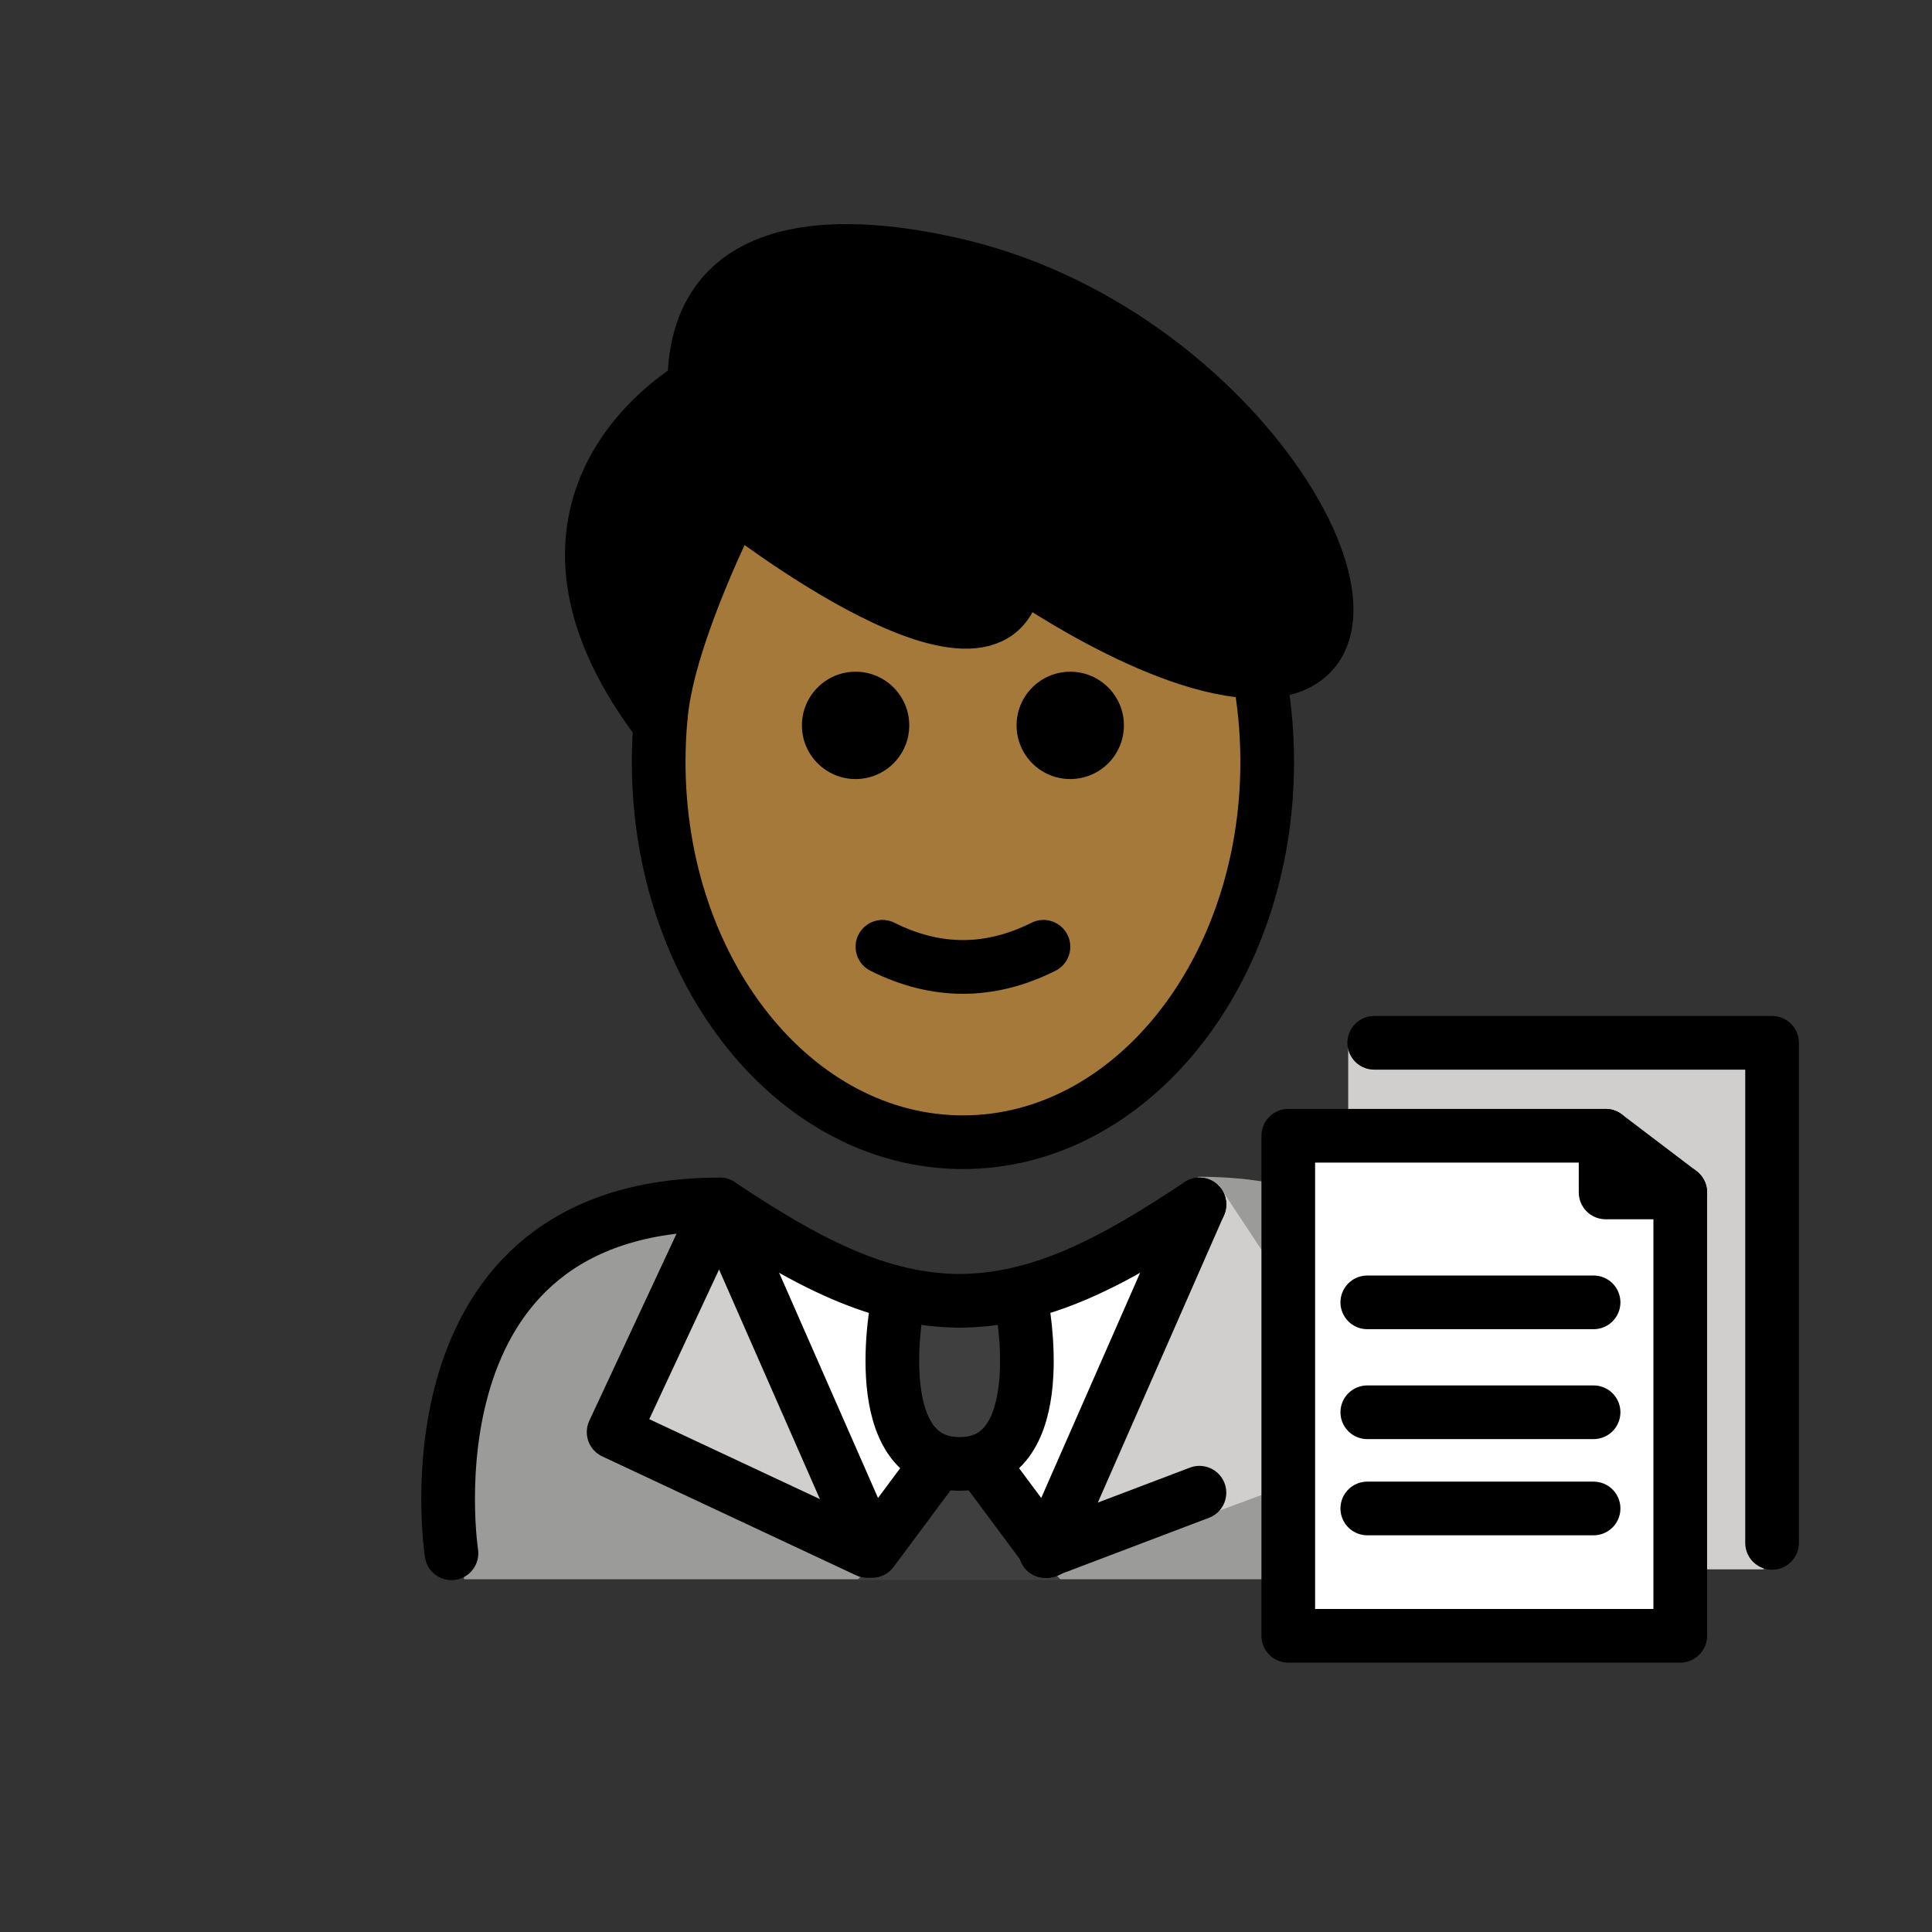 <?xml version="1.0" encoding="UTF-8"?>
<svg id="a" version="1.1" viewBox="0 0 72 72" xmlns="http://www.w3.org/2000/svg"><rect x="0" y="0" width="72" height="72" fill="#333333" stroke="none"/><g id="b"><path d="m17.298 58.854s-2-13.8 10-13.8c3.192 2.128 5.926 3.598 9 3.592h-0.125c3.074 0.006 5.308-2.664 8.5-4.792 13.314 0 10.9 15 10.9 15" fill="#9B9B9A"/><polyline points="36.613 54.207 39.028 58.752 45.4 44.136 51.857 53.92 40.7 58.052" fill="#D0CFCE"/><path d="m38.507 57.743c-0.598 1.035-4.891 1.035-5.489 0l-1.842-2.41-3.386-8.739 7.973 2.7 7.573-2.7-3.287 8.739-1.542 2.41z" fill="#fff"/><path d="m65.729 58.486h-15.485v-19.802h15.271c0.118 0 0.214 0.096 0.214 0.214v19.589z" fill="#D0CFCE"/><path d="m62.618 60.962h-14.608v-18.952h10.753c2.129 0 3.855 1.726 3.855 3.854v15.097z" fill="#fff"/><path d="m33.455 48.535s-1.206 6.021 2.307 6.021 2.307-6.021 2.307-6.021" fill="#3F3F3F"/><path d="m35.016 54.88c0.325-0.563 1.137-0.563 1.462 0l1.165 2.017 1.896 1.983h-7.582l1.895-1.983 1.165-2.017z" fill="#3F3F3F"/><polyline points="34.912 54.556 32.497 57.801 26.825 44.886 22.868 53.37 32.325 57.801" fill="#D0CFCE"/></g><g id="c"><path d="m27.374 18.787s10.136 7.959 10.511 2.439c0 0 5.335 3.806 9.018 3.806 6.433 5e-4 -0.131-12.479-11.14-15.119-3.144-0.753-9.893-1.755-9.893 4.459 0 0-7.618 4.231-1.323 12.55l0.091-0.333c0.313-3.079 2.736-7.802 2.736-7.802z"/></g><g id="d"><path d="m27.33 19.092c-1.734 2.489-2.783 5.742-2.783 9.302 0 7.828 5.077 14.173 11.339 14.173 6.262 0 11.339-6.346 11.339-14.173 0-1.158-0.111-2.284-0.321-3.361-2.994-0.31-6.001-1.657-9.018-3.806-0.158 3.756-4.78 1.578-10.556-2.134z" fill="#a57939"/></g><g id="e"><path d="m24.624 26.728c-0.051 0.547-0.077 1.103-0.077 1.666 0 7.828 5.077 14.173 11.339 14.173 6.262 0 11.339-6.346 11.339-14.173 0-1.158-0.111-2.284-0.321-3.361" fill="none" stroke="#000" stroke-linecap="round" stroke-linejoin="round" stroke-miterlimit="10" stroke-width="2"/><path d="m41.885 27.033c0 1.105-0.896 2-2 2s-2-0.895-2-2c0-1.103 0.896-2 2-2s2 0.896 2 2"/><path d="m33.885 27.033c0 1.105-0.896 2-2 2s-2-0.895-2-2c0-1.103 0.896-2 2-2s2 0.896 2 2"/><path d="m35.885 37.036c-1.152 0-2.304-0.286-3.447-0.858-0.494-0.247-0.694-0.848-0.447-1.342 0.247-0.494 0.846-0.694 1.342-0.447 1.718 0.859 3.388 0.859 5.106 0 0.495-0.247 1.095-0.046 1.342 0.447 0.247 0.494 0.047 1.095-0.447 1.342-1.144 0.572-2.295 0.858-3.447 0.858z"/><polygon points="62.618 60.962 48.01 60.962 48.01 42.326 59.836 42.326 59.836 44.438 62.618 44.438" fill="none" stroke="#000" stroke-linecap="round" stroke-linejoin="round" stroke-miterlimit="10" stroke-width="2"/><polyline points="51.214 38.863 66.04 38.863 66.04 57.499" fill="none" stroke="#000" stroke-linecap="round" stroke-linejoin="round" stroke-miterlimit="10" stroke-width="2"/><line x1="59.836" x2="62.618" y1="42.326" y2="44.438" fill="none" stroke="#000" stroke-linecap="round" stroke-linejoin="round" stroke-miterlimit="10" stroke-width="2"/><line x1="50.955" x2="59.388" y1="48.535" y2="48.535" fill="none" stroke="#000" stroke-linecap="round" stroke-linejoin="round" stroke-miterlimit="10" stroke-width="2"/><line x1="50.955" x2="59.388" y1="52.631" y2="52.631" fill="none" stroke="#000" stroke-linecap="round" stroke-linejoin="round" stroke-miterlimit="10" stroke-width="2"/><line x1="50.955" x2="59.388" y1="56.216" y2="56.216" fill="none" stroke="#000" stroke-linecap="round" stroke-linejoin="round" stroke-miterlimit="10" stroke-width="2"/><path d="m33.455 48.535s-1.206 6.021 2.307 6.021 2.307-6.021 2.307-6.021" fill="none" stroke="#000" stroke-linecap="round" stroke-linejoin="round" stroke-miterlimit="10" stroke-width="2"/><line x1="44.7" x2="38.96" y1="55.629" y2="57.808" fill="none" stroke="#000" stroke-linecap="round" stroke-linejoin="round" stroke-miterlimit="10" stroke-width="2"/><path d="m27.374 18.787s10.136 7.959 10.511 2.439c0 0 5.335 3.806 9.018 3.806 6.433 5e-4 -0.131-12.479-11.14-15.119-3.144-0.753-9.893-1.755-9.893 4.459 0 0-7.618 4.231-1.323 12.55l0.091-0.333c0.313-3.079 2.736-7.802 2.736-7.802z" fill="none" stroke="#000" stroke-linecap="round" stroke-linejoin="round" stroke-miterlimit="10" stroke-width="2"/><path d="m16.825 57.886s-2-13 10-13c3.192 2.128 5.926 3.598 9 3.592h-0.125c3.074 0.006 5.808-1.464 9-3.592" fill="none" stroke="#000" stroke-linecap="round" stroke-linejoin="round" stroke-miterlimit="10" stroke-width="2"/><polyline points="34.912 54.556 32.497 57.801 26.825 44.886 22.868 53.37 32.325 57.801" fill="none" stroke="#000" stroke-linecap="round" stroke-linejoin="round" stroke-miterlimit="10" stroke-width="2"/><polyline points="44.7 44.886 39.028 57.801 36.613 54.556" fill="none" stroke="#000" stroke-linecap="round" stroke-linejoin="round" stroke-miterlimit="10" stroke-width="2"/></g></svg>

